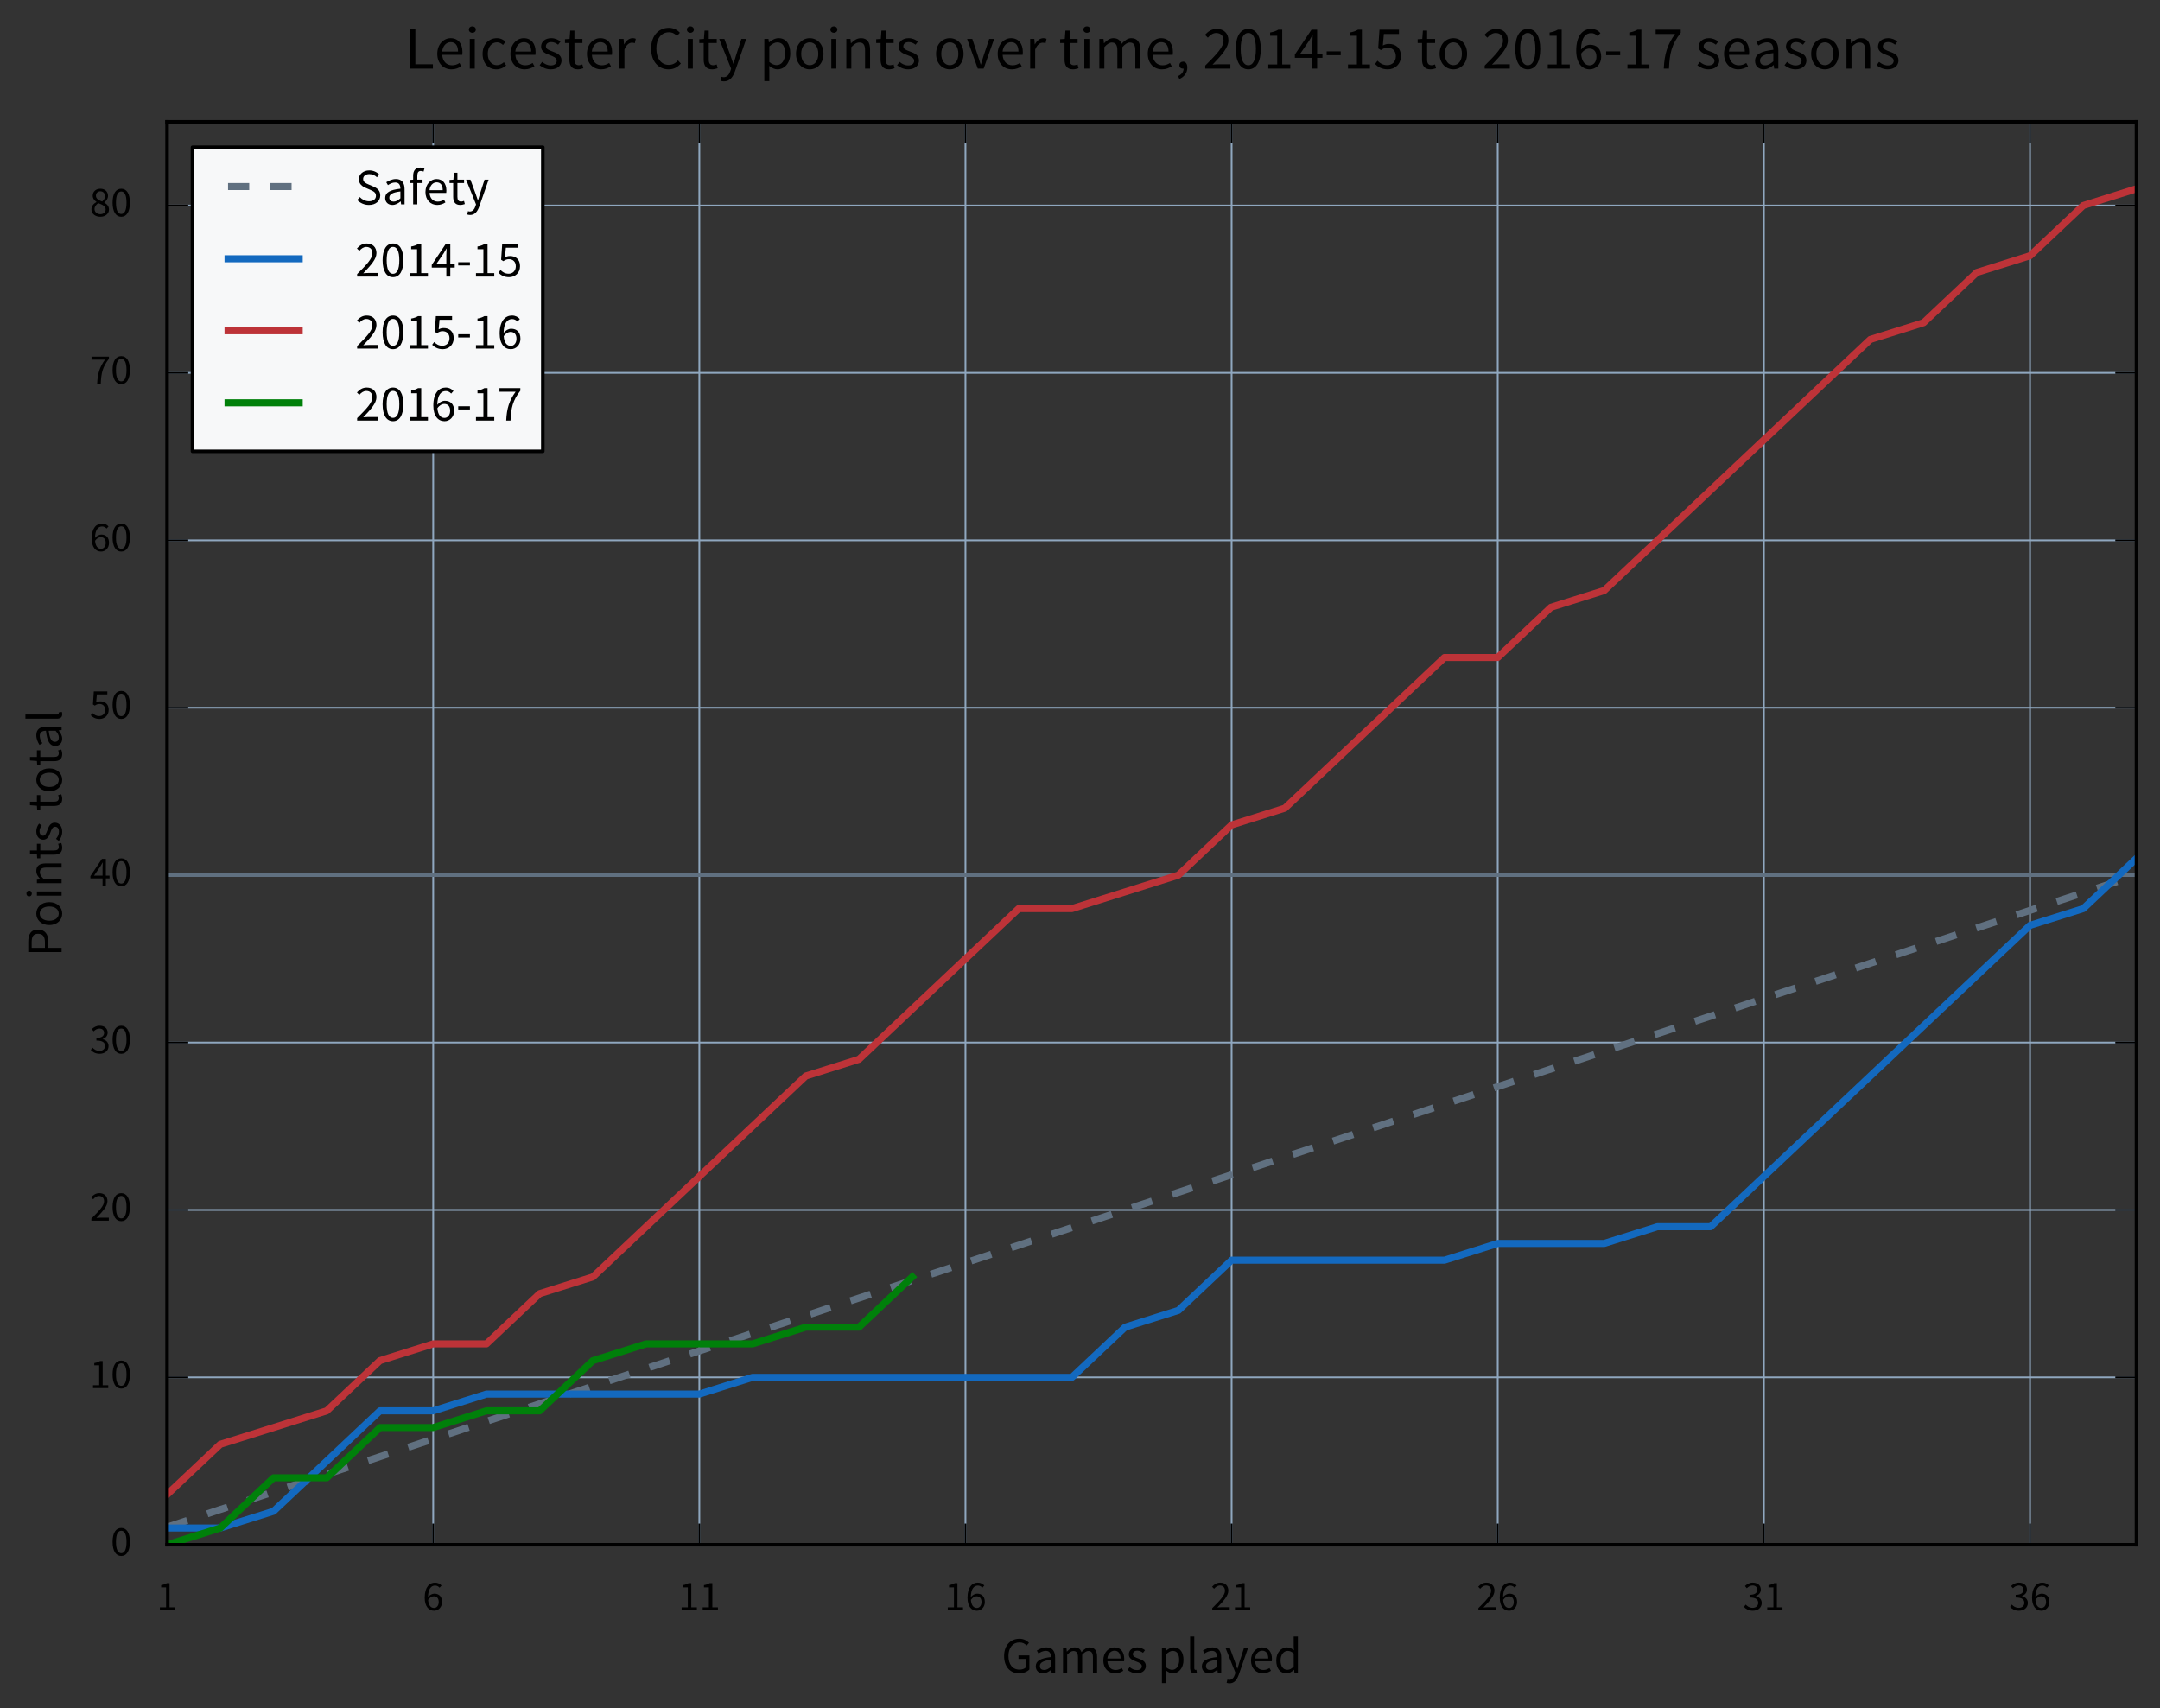 <?xml version="1.0" encoding="utf-8" standalone="no"?>
<!DOCTYPE svg PUBLIC "-//W3C//DTD SVG 1.1//EN"
  "http://www.w3.org/Graphics/SVG/1.1/DTD/svg11.dtd">
<!-- Created with matplotlib (http://matplotlib.org/) -->
<svg height="484pt" version="1.1" viewBox="0 0 612 484" width="612pt" xmlns="http://www.w3.org/2000/svg" xmlns:xlink="http://www.w3.org/1999/xlink">
 <rect x="0" y="0" width="612" height="484" fill="#333333" stroke="none"/>
 <defs>
  <style type="text/css">
*{stroke-linecap:butt;stroke-linejoin:round;stroke-miterlimit:100000;}
  </style>
 </defs>
 <g id="figure_1">
  <g id="patch_1">
   <path d="M 0 484.182 
L 612.534 484.182 
L 612.534 0 
L 0 0 
z
" style="fill:none;"/>
  </g>
  <g id="axes_1">
   <g id="patch_2">
    <path d="M 47.334 437.714 
L 605.334 437.714 
L 605.334 34.514 
L 47.334 34.514 
z
" style="fill:none;"/>
   </g>
   <g id="matplotlib.axis_1">
    <g id="xtick_1">
     <g id="line2d_1">
      <path clip-path="url(#p90dfd8d397)" d="M 47.334 437.714 
L 47.334 34.514 
" style="fill:none;stroke:#8fa7bf;stroke-linecap:square;stroke-width:0.5;"/>
     </g>
     <g id="line2d_2">
      <defs>
       <path d="M 0 0 
L 0 -6 
" id="mfeb98b4b98" style="stroke:#000000;stroke-width:0.5;"/>
      </defs>
      <g>
       <use style="stroke:#000000;stroke-width:0.5;" x="47.334" xlink:href="#mfeb98b4b98" y="437.714"/>
      </g>
     </g>
     <g id="line2d_3">
      <defs>
       <path d="M 0 0 
L 0 6 
" id="mafe1ad4601" style="stroke:#000000;stroke-width:0.5;"/>
      </defs>
      <g>
       <use style="stroke:#000000;stroke-width:0.5;" x="47.334" xlink:href="#mafe1ad4601" y="34.514"/>
      </g>
     </g>
     <g id="text_1">
      <!-- 1 -->
      <defs>
       <path d="M 7.906 0 
L 43.906 0 
L 43.906 6.797 
L 30.703 6.797 
L 30.703 63.797 
L 24.406 63.797 
C 20.906 61.703 16.703 60.094 10.906 59.094 
L 10.906 53.797 
L 22.5 53.797 
L 22.5 6.797 
L 7.906 6.797 
z
" id="SourceSansPro-Regular-31"/>
      </defs>
      <g transform="translate(44.352 456.258)scale(0.12 -0.12)">
       <use xlink:href="#SourceSansPro-Regular-31"/>
      </g>
     </g>
    </g>
    <g id="xtick_2">
     <g id="line2d_4">
      <path clip-path="url(#p90dfd8d397)" d="M 122.739 437.714 
L 122.739 34.514 
" style="fill:none;stroke:#8fa7bf;stroke-linecap:square;stroke-width:0.5;"/>
     </g>
     <g id="line2d_5">
      <g>
       <use style="stroke:#000000;stroke-width:0.5;" x="122.739" xlink:href="#mfeb98b4b98" y="437.714"/>
      </g>
     </g>
     <g id="line2d_6">
      <g>
       <use style="stroke:#000000;stroke-width:0.5;" x="122.739" xlink:href="#mafe1ad4601" y="34.514"/>
      </g>
     </g>
     <g id="text_2">
      <!-- 6 -->
      <defs>
       <path d="M 26.797 5.297 
C 18.703 5.297 13.797 12 12.797 24.406 
C 17.094 30.406 22.094 32.797 26.094 32.797 
C 34 32.797 37.906 27.594 37.906 19.297 
C 37.906 10.906 33.094 5.297 26.797 5.297 
M 44.5 58.203 
C 40.906 62.094 36 65 29.094 65 
C 16.406 65 4.797 55.094 4.797 29.5 
C 4.797 9 14.297 -1.203 26.797 -1.203 
C 37.094 -1.203 45.703 7.094 45.703 19.297 
C 45.703 32.406 38.5 39 27.5 39 
C 22.297 39 16.594 35.906 12.594 31 
C 13 51.203 20.5 58.094 29.406 58.094 
C 33.406 58.094 37.297 56.203 39.906 53.094 
z
" id="SourceSansPro-Regular-36"/>
      </defs>
      <g transform="translate(119.757 456.258)scale(0.12 -0.12)">
       <use xlink:href="#SourceSansPro-Regular-36"/>
      </g>
     </g>
    </g>
    <g id="xtick_3">
     <g id="line2d_7">
      <path clip-path="url(#p90dfd8d397)" d="M 198.145 437.714 
L 198.145 34.514 
" style="fill:none;stroke:#8fa7bf;stroke-linecap:square;stroke-width:0.5;"/>
     </g>
     <g id="line2d_8">
      <g>
       <use style="stroke:#000000;stroke-width:0.5;" x="198.145" xlink:href="#mfeb98b4b98" y="437.714"/>
      </g>
     </g>
     <g id="line2d_9">
      <g>
       <use style="stroke:#000000;stroke-width:0.5;" x="198.145" xlink:href="#mafe1ad4601" y="34.514"/>
      </g>
     </g>
     <g id="text_3">
      <!-- 11 -->
      <g transform="translate(192.18 456.258)scale(0.12 -0.12)">
       <use xlink:href="#SourceSansPro-Regular-31"/>
       <use x="49.7" xlink:href="#SourceSansPro-Regular-31"/>
      </g>
     </g>
    </g>
    <g id="xtick_4">
     <g id="line2d_10">
      <path clip-path="url(#p90dfd8d397)" d="M 273.55 437.714 
L 273.55 34.514 
" style="fill:none;stroke:#8fa7bf;stroke-linecap:square;stroke-width:0.5;"/>
     </g>
     <g id="line2d_11">
      <g>
       <use style="stroke:#000000;stroke-width:0.5;" x="273.55" xlink:href="#mfeb98b4b98" y="437.714"/>
      </g>
     </g>
     <g id="line2d_12">
      <g>
       <use style="stroke:#000000;stroke-width:0.5;" x="273.55" xlink:href="#mafe1ad4601" y="34.514"/>
      </g>
     </g>
     <g id="text_4">
      <!-- 16 -->
      <g transform="translate(267.586 456.258)scale(0.12 -0.12)">
       <use xlink:href="#SourceSansPro-Regular-31"/>
       <use x="49.7" xlink:href="#SourceSansPro-Regular-36"/>
      </g>
     </g>
    </g>
    <g id="xtick_5">
     <g id="line2d_13">
      <path clip-path="url(#p90dfd8d397)" d="M 348.956 437.714 
L 348.956 34.514 
" style="fill:none;stroke:#8fa7bf;stroke-linecap:square;stroke-width:0.5;"/>
     </g>
     <g id="line2d_14">
      <g>
       <use style="stroke:#000000;stroke-width:0.5;" x="348.956" xlink:href="#mfeb98b4b98" y="437.714"/>
      </g>
     </g>
     <g id="line2d_15">
      <g>
       <use style="stroke:#000000;stroke-width:0.5;" x="348.956" xlink:href="#mafe1ad4601" y="34.514"/>
      </g>
     </g>
     <g id="text_5">
      <!-- 21 -->
      <defs>
       <path d="M 4 0 
L 45.203 0 
L 45.203 7.094 
L 26.703 7.094 
C 23.406 7.094 19.5 6.797 16 6.5 
C 31.094 22.297 42 34.203 42 46.203 
C 42 57.5 34.703 65 22.906 65 
C 14.594 65 8.906 61.094 3.594 55.297 
L 8.297 50.594 
C 12 54.906 16.594 58.297 21.906 58.297 
C 30 58.297 34 53.094 34 45.797 
C 34 35.5 23.203 24 4 4.906 
z
" id="SourceSansPro-Regular-32"/>
      </defs>
      <g transform="translate(342.991 456.258)scale(0.12 -0.12)">
       <use xlink:href="#SourceSansPro-Regular-32"/>
       <use x="49.7" xlink:href="#SourceSansPro-Regular-31"/>
      </g>
     </g>
    </g>
    <g id="xtick_6">
     <g id="line2d_16">
      <path clip-path="url(#p90dfd8d397)" d="M 424.361 437.714 
L 424.361 34.514 
" style="fill:none;stroke:#8fa7bf;stroke-linecap:square;stroke-width:0.5;"/>
     </g>
     <g id="line2d_17">
      <g>
       <use style="stroke:#000000;stroke-width:0.5;" x="424.361" xlink:href="#mfeb98b4b98" y="437.714"/>
      </g>
     </g>
     <g id="line2d_18">
      <g>
       <use style="stroke:#000000;stroke-width:0.5;" x="424.361" xlink:href="#mafe1ad4601" y="34.514"/>
      </g>
     </g>
     <g id="text_6">
      <!-- 26 -->
      <g transform="translate(418.397 456.258)scale(0.12 -0.12)">
       <use xlink:href="#SourceSansPro-Regular-32"/>
       <use x="49.7" xlink:href="#SourceSansPro-Regular-36"/>
      </g>
     </g>
    </g>
    <g id="xtick_7">
     <g id="line2d_19">
      <path clip-path="url(#p90dfd8d397)" d="M 499.766 437.714 
L 499.766 34.514 
" style="fill:none;stroke:#8fa7bf;stroke-linecap:square;stroke-width:0.5;"/>
     </g>
     <g id="line2d_20">
      <g>
       <use style="stroke:#000000;stroke-width:0.5;" x="499.766" xlink:href="#mfeb98b4b98" y="437.714"/>
      </g>
     </g>
     <g id="line2d_21">
      <g>
       <use style="stroke:#000000;stroke-width:0.5;" x="499.766" xlink:href="#mafe1ad4601" y="34.514"/>
      </g>
     </g>
     <g id="text_7">
      <!-- 31 -->
      <defs>
       <path d="M 2.594 7.797 
C 6.906 3.094 13.406 -1.203 23.594 -1.203 
C 35.297 -1.203 44.594 5.703 44.594 17 
C 44.594 25.797 38.5 31.406 30.797 33.203 
L 30.797 33.594 
C 37.703 36.203 42.406 41.094 42.406 48.797 
C 42.406 59.094 34.406 65 23.297 65 
C 15.797 65 9.906 61.594 5 57 
L 9.406 51.797 
C 13.203 55.594 17.703 58.297 23 58.297 
C 29.797 58.297 34 54.406 34 48.203 
C 34 41.5 29.5 36.297 15.906 36.297 
L 15.906 30 
C 31.094 30 36.297 24.906 36.297 17.297 
C 36.297 10.203 30.797 5.594 23.094 5.594 
C 15.594 5.594 10.594 9.203 6.797 13.203 
z
" id="SourceSansPro-Regular-33"/>
      </defs>
      <g transform="translate(493.802 456.258)scale(0.12 -0.12)">
       <use xlink:href="#SourceSansPro-Regular-33"/>
       <use x="49.7" xlink:href="#SourceSansPro-Regular-31"/>
      </g>
     </g>
    </g>
    <g id="xtick_8">
     <g id="line2d_22">
      <path clip-path="url(#p90dfd8d397)" d="M 575.172 437.714 
L 575.172 34.514 
" style="fill:none;stroke:#8fa7bf;stroke-linecap:square;stroke-width:0.5;"/>
     </g>
     <g id="line2d_23">
      <g>
       <use style="stroke:#000000;stroke-width:0.5;" x="575.172" xlink:href="#mfeb98b4b98" y="437.714"/>
      </g>
     </g>
     <g id="line2d_24">
      <g>
       <use style="stroke:#000000;stroke-width:0.5;" x="575.172" xlink:href="#mafe1ad4601" y="34.514"/>
      </g>
     </g>
     <g id="text_8">
      <!-- 36 -->
      <g transform="translate(569.207 456.258)scale(0.12 -0.12)">
       <use xlink:href="#SourceSansPro-Regular-33"/>
       <use x="49.7" xlink:href="#SourceSansPro-Regular-36"/>
      </g>
     </g>
    </g>
    <g id="text_9">
     <!-- Games played -->
     <defs>
      <path id="SourceSansPro-Regular-20"/>
      <path d="M 4.906 -13.406 
L 3.297 -19.906 
C 4.906 -20.5 6.797 -20.906 9 -20.906 
C 18.797 -20.906 23.797 -13.594 27.203 -4 
L 45.5 48.594 
L 37.5 48.594 
L 28.797 21.703 
C 27.5 17.406 26.094 12.406 24.703 8 
L 24.297 8 
C 22.797 12.5 21.094 17.5 19.594 21.703 
L 9.703 48.594 
L 1.203 48.594 
L 20.703 -0.094 
L 19.594 -3.703 
C 17.594 -9.703 14.094 -14.094 8.594 -14.094 
C 7.406 -14.094 5.906 -13.703 4.906 -13.406 
" id="SourceSansPro-Regular-79"/>
      <path d="M 8.203 0 
L 16.406 0 
L 16.406 35.203 
C 20.906 40.203 25 42.703 28.594 42.703 
C 34.797 42.703 37.703 38.797 37.703 29.703 
L 37.703 0 
L 45.906 0 
L 45.906 35.203 
C 50.406 40.203 54.297 42.703 58.094 42.703 
C 64.203 42.703 67.094 38.797 67.094 29.703 
L 67.094 0 
L 75.297 0 
L 75.297 30.797 
C 75.297 43.203 70.5 49.797 60.5 49.797 
C 54.594 49.797 49.594 46 44.5 40.5 
C 42.5 46.297 38.5 49.797 31.094 49.797 
C 25.297 49.797 20.203 46.203 16 41.594 
L 15.703 41.594 
L 15 48.594 
L 8.203 48.594 
z
" id="SourceSansPro-Regular-6d"/>
      <path d="M 2.797 5.5 
C 7.406 1.703 14 -1.203 20.906 -1.203 
C 32.406 -1.203 38.703 5.406 38.703 13.297 
C 38.703 22.5 30.906 25.406 23.906 28 
C 18.406 30.094 13.094 31.797 13.094 36.406 
C 13.094 40.094 15.906 43.406 22 43.406 
C 26.297 43.406 29.797 41.594 33.094 39.094 
L 37 44.297 
C 33.297 47.297 28 49.797 21.906 49.797 
C 11.406 49.797 5.203 43.797 5.203 36 
C 5.203 27.797 12.797 24.5 19.703 22 
C 25 20 30.797 17.797 30.797 12.797 
C 30.797 8.594 27.594 5.203 21.203 5.203 
C 15.406 5.203 11.094 7.594 6.906 11 
z
" id="SourceSansPro-Regular-73"/>
      <path d="M 4.594 24.203 
C 4.594 8.297 14.906 -1.203 27.906 -1.203 
C 34.5 -1.203 39.703 1.094 43.906 3.797 
L 41 9.203 
C 37.406 6.906 33.5 5.406 28.906 5.406 
C 19.594 5.406 13.297 12 12.703 22.5 
L 45.5 22.5 
C 45.703 23.703 45.797 25.297 45.797 27 
C 45.797 40.906 38.797 49.797 26.406 49.797 
C 15.297 49.797 4.594 40.094 4.594 24.203 
M 12.594 27.906 
C 13.594 37.703 19.797 43.297 26.594 43.297 
C 34.203 43.297 38.594 37.797 38.594 27.906 
z
" id="SourceSansPro-Regular-65"/>
      <path d="M 16.203 4.406 
C 20.703 0.906 25.203 -1.203 29.703 -1.203 
C 40.797 -1.203 50.703 8.5 50.703 25 
C 50.703 40.094 44 49.797 31.5 49.797 
C 25.797 49.797 20.406 46.703 16 43 
L 15.703 43 
L 15 48.594 
L 8.203 48.594 
L 8.203 -20.5 
L 16.406 -20.5 
L 16.406 -4.094 
z
M 16.406 10.797 
L 16.406 36.297 
C 21.203 40.594 25.297 42.906 29.406 42.906 
C 38.594 42.906 42.203 35.703 42.203 25 
C 42.203 13 36.297 5.703 28.297 5.703 
C 25.094 5.703 20.797 7.094 16.406 10.797 
" id="SourceSansPro-Regular-70"/>
      <path d="M 4.703 24.203 
C 4.703 8 12.594 -1.203 24.797 -1.203 
C 30.5 -1.203 35.703 2 39.5 5.703 
L 39.797 5.703 
L 40.5 0 
L 47.297 0 
L 47.297 71.203 
L 39 71.203 
L 39 52.5 
L 39.406 44.203 
C 35.094 47.703 31.406 49.797 25.797 49.797 
C 14.703 49.797 4.703 40 4.703 24.203 
M 13.203 24.297 
C 13.203 35.406 19.406 42.906 27.203 42.906 
C 31.203 42.906 34.906 41.5 39 37.797 
L 39 12.406 
C 35 7.906 31.094 5.703 26.594 5.703 
C 18.094 5.703 13.203 12.703 13.203 24.297 
" id="SourceSansPro-Regular-64"/>
      <path d="M 5.797 12.594 
C 5.797 3.906 11.906 -1.203 20.094 -1.203 
C 26.094 -1.203 31.5 2 36.203 5.797 
L 36.406 5.797 
L 37.094 0 
L 43.906 0 
L 43.906 29.797 
C 43.906 41.906 38.906 49.797 27 49.797 
C 19.203 49.797 12.406 46.406 7.906 43.5 
L 11.203 37.797 
C 15 40.406 20 43 25.703 43 
C 33.594 43 35.703 37 35.703 30.797 
C 15 28.5 5.797 23.203 5.797 12.594 
M 13.906 13.203 
C 13.906 19.406 19.406 23.406 35.703 25.406 
L 35.703 11.906 
C 31 7.703 27.094 5.406 22.406 5.406 
C 17.594 5.406 13.906 7.703 13.906 13.203 
" id="SourceSansPro-Regular-61"/>
      <path d="M 8.203 9.797 
C 8.203 2.703 10.703 -1.203 16.906 -1.203 
C 19.094 -1.203 20.5 -0.906 21.594 -0.406 
L 20.5 5.797 
C 19.594 5.594 19.203 5.594 18.703 5.594 
C 17.5 5.594 16.406 6.594 16.406 9.203 
L 16.406 71.203 
L 8.203 71.203 
z
" id="SourceSansPro-Regular-6c"/>
      <path d="M 5.203 32.797 
C 5.203 11.406 17.5 -1.203 34.703 -1.203 
C 43.5 -1.203 50.703 2 55 6.406 
L 55 34 
L 33.5 34 
L 33.5 27.094 
L 47.406 27.094 
L 47.406 10 
C 44.797 7.594 40.297 6.094 35.594 6.094 
C 21.594 6.094 13.797 16.5 13.797 33 
C 13.797 49.297 22.297 59.5 35.5 59.5 
C 42.094 59.5 46.203 56.906 49.5 53.406 
L 54.203 58.703 
C 50.406 62.703 44.406 66.797 35.406 66.797 
C 17.906 66.797 5.203 53.906 5.203 32.797 
" id="SourceSansPro-Regular-47"/>
     </defs>
     <g transform="translate(283.745 473.971)scale(0.144 -0.144)">
      <use xlink:href="#SourceSansPro-Regular-47"/>
      <use x="61.7" xlink:href="#SourceSansPro-Regular-61"/>
      <use x="112.9" xlink:href="#SourceSansPro-Regular-6d"/>
      <use x="195.8" xlink:href="#SourceSansPro-Regular-65"/>
      <use x="245.4" xlink:href="#SourceSansPro-Regular-73"/>
      <use x="287.3" xlink:href="#SourceSansPro-Regular-20"/>
      <use x="307.5" xlink:href="#SourceSansPro-Regular-70"/>
      <use x="363" xlink:href="#SourceSansPro-Regular-6c"/>
      <use x="388.5" xlink:href="#SourceSansPro-Regular-61"/>
      <use x="439.7" xlink:href="#SourceSansPro-Regular-79"/>
      <use x="486.4" xlink:href="#SourceSansPro-Regular-65"/>
      <use x="536" xlink:href="#SourceSansPro-Regular-64"/>
     </g>
    </g>
   </g>
   <g id="matplotlib.axis_2">
    <g id="ytick_1">
     <g id="line2d_25">
      <path clip-path="url(#p90dfd8d397)" d="M 47.334 437.714 
L 605.334 437.714 
" style="fill:none;stroke:#8fa7bf;stroke-linecap:square;stroke-width:0.5;"/>
     </g>
     <g id="line2d_26">
      <defs>
       <path d="M 0 0 
L 6 0 
" id="md0d2613689" style="stroke:#000000;stroke-width:0.5;"/>
      </defs>
      <g>
       <use style="stroke:#000000;stroke-width:0.5;" x="47.334" xlink:href="#md0d2613689" y="437.714"/>
      </g>
     </g>
     <g id="line2d_27">
      <defs>
       <path d="M 0 0 
L -6 0 
" id="ma14e47bdef" style="stroke:#000000;stroke-width:0.5;"/>
      </defs>
      <g>
       <use style="stroke:#000000;stroke-width:0.5;" x="605.334" xlink:href="#ma14e47bdef" y="437.714"/>
      </g>
     </g>
     <g id="text_10">
      <!-- 0 -->
      <defs>
       <path d="M 24.906 -1.203 
C 37.594 -1.203 45.297 10.703 45.297 32.094 
C 45.297 53.5 37.594 65 24.906 65 
C 12.094 65 4.406 53.5 4.406 32.094 
C 4.406 10.703 12.094 -1.203 24.906 -1.203 
M 24.906 5.406 
C 17.406 5.406 12.406 13.406 12.406 32.094 
C 12.406 50.797 17.406 58.406 24.906 58.406 
C 32.297 58.406 37.297 50.797 37.297 32.094 
C 37.297 13.406 32.297 5.406 24.906 5.406 
" id="SourceSansPro-Regular-30"/>
      </defs>
      <g transform="translate(31.37 440.756)scale(0.12 -0.12)">
       <use xlink:href="#SourceSansPro-Regular-30"/>
      </g>
     </g>
    </g>
    <g id="ytick_2">
     <g id="line2d_28">
      <path clip-path="url(#p90dfd8d397)" d="M 47.334 390.278 
L 605.334 390.278 
" style="fill:none;stroke:#8fa7bf;stroke-linecap:square;stroke-width:0.5;"/>
     </g>
     <g id="line2d_29">
      <g>
       <use style="stroke:#000000;stroke-width:0.5;" x="47.334" xlink:href="#md0d2613689" y="390.278"/>
      </g>
     </g>
     <g id="line2d_30">
      <g>
       <use style="stroke:#000000;stroke-width:0.5;" x="605.334" xlink:href="#ma14e47bdef" y="390.278"/>
      </g>
     </g>
     <g id="text_11">
      <!-- 10 -->
      <g transform="translate(25.405 393.321)scale(0.12 -0.12)">
       <use xlink:href="#SourceSansPro-Regular-31"/>
       <use x="49.7" xlink:href="#SourceSansPro-Regular-30"/>
      </g>
     </g>
    </g>
    <g id="ytick_3">
     <g id="line2d_31">
      <path clip-path="url(#p90dfd8d397)" d="M 47.334 342.843 
L 605.334 342.843 
" style="fill:none;stroke:#8fa7bf;stroke-linecap:square;stroke-width:0.5;"/>
     </g>
     <g id="line2d_32">
      <g>
       <use style="stroke:#000000;stroke-width:0.5;" x="47.334" xlink:href="#md0d2613689" y="342.843"/>
      </g>
     </g>
     <g id="line2d_33">
      <g>
       <use style="stroke:#000000;stroke-width:0.5;" x="605.334" xlink:href="#ma14e47bdef" y="342.843"/>
      </g>
     </g>
     <g id="text_12">
      <!-- 20 -->
      <g transform="translate(25.405 345.885)scale(0.12 -0.12)">
       <use xlink:href="#SourceSansPro-Regular-32"/>
       <use x="49.7" xlink:href="#SourceSansPro-Regular-30"/>
      </g>
     </g>
    </g>
    <g id="ytick_4">
     <g id="line2d_34">
      <path clip-path="url(#p90dfd8d397)" d="M 47.334 295.408 
L 605.334 295.408 
" style="fill:none;stroke:#8fa7bf;stroke-linecap:square;stroke-width:0.5;"/>
     </g>
     <g id="line2d_35">
      <g>
       <use style="stroke:#000000;stroke-width:0.5;" x="47.334" xlink:href="#md0d2613689" y="295.408"/>
      </g>
     </g>
     <g id="line2d_36">
      <g>
       <use style="stroke:#000000;stroke-width:0.5;" x="605.334" xlink:href="#ma14e47bdef" y="295.408"/>
      </g>
     </g>
     <g id="text_13">
      <!-- 30 -->
      <g transform="translate(25.405 298.45)scale(0.12 -0.12)">
       <use xlink:href="#SourceSansPro-Regular-33"/>
       <use x="49.7" xlink:href="#SourceSansPro-Regular-30"/>
      </g>
     </g>
    </g>
    <g id="ytick_5">
     <g id="line2d_37">
      <path clip-path="url(#p90dfd8d397)" d="M 47.334 247.973 
L 605.334 247.973 
" style="fill:none;stroke:#8fa7bf;stroke-linecap:square;stroke-width:0.5;"/>
     </g>
     <g id="line2d_38">
      <g>
       <use style="stroke:#000000;stroke-width:0.5;" x="47.334" xlink:href="#md0d2613689" y="247.973"/>
      </g>
     </g>
     <g id="line2d_39">
      <g>
       <use style="stroke:#000000;stroke-width:0.5;" x="605.334" xlink:href="#ma14e47bdef" y="247.973"/>
      </g>
     </g>
     <g id="text_14">
      <!-- 40 -->
      <defs>
       <path d="M 10.406 24.203 
L 25.297 46 
C 27.094 49.094 28.906 51.906 30.5 55 
L 30.906 55 
C 30.703 51.594 30.406 46.094 30.406 42.703 
L 30.406 24.203 
z
M 46.906 24.203 
L 38.203 24.203 
L 38.203 63.797 
L 29 63.797 
L 1.703 23 
L 1.703 17.594 
L 30.406 17.594 
L 30.406 0 
L 38.203 0 
L 38.203 17.594 
L 46.906 17.594 
z
" id="SourceSansPro-Regular-34"/>
      </defs>
      <g transform="translate(25.405 251.015)scale(0.12 -0.12)">
       <use xlink:href="#SourceSansPro-Regular-34"/>
       <use x="49.7" xlink:href="#SourceSansPro-Regular-30"/>
      </g>
     </g>
    </g>
    <g id="ytick_6">
     <g id="line2d_40">
      <path clip-path="url(#p90dfd8d397)" d="M 47.334 200.537 
L 605.334 200.537 
" style="fill:none;stroke:#8fa7bf;stroke-linecap:square;stroke-width:0.5;"/>
     </g>
     <g id="line2d_41">
      <g>
       <use style="stroke:#000000;stroke-width:0.5;" x="47.334" xlink:href="#md0d2613689" y="200.537"/>
      </g>
     </g>
     <g id="line2d_42">
      <g>
       <use style="stroke:#000000;stroke-width:0.5;" x="605.334" xlink:href="#ma14e47bdef" y="200.537"/>
      </g>
     </g>
     <g id="text_15">
      <!-- 50 -->
      <defs>
       <path d="M 2.5 7.5 
C 6.906 3.094 13.203 -1.203 23.406 -1.203 
C 34.5 -1.203 44.906 6.594 44.906 20.406 
C 44.906 34.203 36 40.406 25.094 40.406 
C 21.203 40.406 18.297 39.406 15.297 37.797 
L 17 56.703 
L 41.703 56.703 
L 41.703 63.797 
L 9.797 63.797 
L 7.703 33.094 
L 12.094 30.297 
C 15.906 32.797 18.594 34.203 23 34.203 
C 31.203 34.203 36.594 29 36.594 20.203 
C 36.594 11.297 30.406 5.594 22.594 5.594 
C 15.094 5.594 10.297 9.094 6.5 12.906 
z
" id="SourceSansPro-Regular-35"/>
      </defs>
      <g transform="translate(25.405 203.579)scale(0.12 -0.12)">
       <use xlink:href="#SourceSansPro-Regular-35"/>
       <use x="49.7" xlink:href="#SourceSansPro-Regular-30"/>
      </g>
     </g>
    </g>
    <g id="ytick_7">
     <g id="line2d_43">
      <path clip-path="url(#p90dfd8d397)" d="M 47.334 153.102 
L 605.334 153.102 
" style="fill:none;stroke:#8fa7bf;stroke-linecap:square;stroke-width:0.5;"/>
     </g>
     <g id="line2d_44">
      <g>
       <use style="stroke:#000000;stroke-width:0.5;" x="47.334" xlink:href="#md0d2613689" y="153.102"/>
      </g>
     </g>
     <g id="line2d_45">
      <g>
       <use style="stroke:#000000;stroke-width:0.5;" x="605.334" xlink:href="#ma14e47bdef" y="153.102"/>
      </g>
     </g>
     <g id="text_16">
      <!-- 60 -->
      <g transform="translate(25.405 156.144)scale(0.12 -0.12)">
       <use xlink:href="#SourceSansPro-Regular-36"/>
       <use x="49.7" xlink:href="#SourceSansPro-Regular-30"/>
      </g>
     </g>
    </g>
    <g id="ytick_8">
     <g id="line2d_46">
      <path clip-path="url(#p90dfd8d397)" d="M 47.334 105.667 
L 605.334 105.667 
" style="fill:none;stroke:#8fa7bf;stroke-linecap:square;stroke-width:0.5;"/>
     </g>
     <g id="line2d_47">
      <g>
       <use style="stroke:#000000;stroke-width:0.5;" x="47.334" xlink:href="#md0d2613689" y="105.667"/>
      </g>
     </g>
     <g id="line2d_48">
      <g>
       <use style="stroke:#000000;stroke-width:0.5;" x="605.334" xlink:href="#ma14e47bdef" y="105.667"/>
      </g>
     </g>
     <g id="text_17">
      <!-- 70 -->
      <defs>
       <path d="M 17.703 0 
L 26.203 0 
C 27.297 24.906 30.406 39.406 45.5 58.703 
L 45.5 63.797 
L 4.406 63.797 
L 4.406 56.703 
L 36.203 56.703 
C 23.594 39.203 18.797 24 17.703 0 
" id="SourceSansPro-Regular-37"/>
      </defs>
      <g transform="translate(25.405 108.709)scale(0.12 -0.12)">
       <use xlink:href="#SourceSansPro-Regular-37"/>
       <use x="49.7" xlink:href="#SourceSansPro-Regular-30"/>
      </g>
     </g>
    </g>
    <g id="ytick_9">
     <g id="line2d_49">
      <path clip-path="url(#p90dfd8d397)" d="M 47.334 58.231 
L 605.334 58.231 
" style="fill:none;stroke:#8fa7bf;stroke-linecap:square;stroke-width:0.5;"/>
     </g>
     <g id="line2d_50">
      <g>
       <use style="stroke:#000000;stroke-width:0.5;" x="47.334" xlink:href="#md0d2613689" y="58.231"/>
      </g>
     </g>
     <g id="line2d_51">
      <g>
       <use style="stroke:#000000;stroke-width:0.5;" x="605.334" xlink:href="#ma14e47bdef" y="58.231"/>
      </g>
     </g>
     <g id="text_18">
      <!-- 80 -->
      <defs>
       <path d="M 11.5 17.094 
C 11.5 22.906 15.297 27.594 20.406 31 
C 29.594 27.297 37.703 24.297 37.703 16.094 
C 37.703 9.5 32.594 4.906 25.203 4.906 
C 17.406 4.906 11.5 10 11.5 17.094 
M 29.5 34.797 
C 21.797 37.797 14.797 41 14.797 48.594 
C 14.797 54.797 19.203 58.906 25.094 58.906 
C 32.094 58.906 36.203 53.906 36.203 47.594 
C 36.203 42.906 33.797 38.594 29.5 34.797 
M 4.094 16.297 
C 4.094 6.203 13 -1.203 25 -1.203 
C 37.406 -1.203 45.594 6.297 45.594 15.797 
C 45.594 24.406 40.203 28.906 34.5 32.203 
L 34.5 32.594 
C 38.406 35.594 43.297 41.297 43.297 48 
C 43.297 57.906 36.406 65 25.297 65 
C 15 65 7.203 58.406 7.203 48.594 
C 7.203 41.906 11.406 37.203 16.094 33.906 
L 16.094 33.5 
C 10.094 30.297 4.094 24.594 4.094 16.297 
" id="SourceSansPro-Regular-38"/>
      </defs>
      <g transform="translate(25.405 61.274)scale(0.12 -0.12)">
       <use xlink:href="#SourceSansPro-Regular-38"/>
       <use x="49.7" xlink:href="#SourceSansPro-Regular-30"/>
      </g>
     </g>
    </g>
    <g id="text_19">
     <!-- Points total -->
     <defs>
      <path d="M 9.594 15 
C 9.594 5.406 13.094 -1.203 23.5 -1.203 
C 26.5 -1.203 29.797 -0.297 32.5 0.594 
L 30.906 6.797 
C 29.297 6.203 27.094 5.5 25.406 5.5 
C 19.797 5.5 17.906 8.906 17.906 14.906 
L 17.906 41.906 
L 31 41.906 
L 31 48.594 
L 17.906 48.594 
L 17.906 62.203 
L 11 62.203 
L 10 48.594 
L 2.406 48.094 
L 2.406 41.906 
L 9.594 41.906 
z
" id="SourceSansPro-Regular-74"/>
      <path d="M 4.594 24.203 
C 4.594 8.094 15.203 -1.203 27.094 -1.203 
C 39 -1.203 49.594 8.094 49.594 24.203 
C 49.594 40.5 39 49.797 27.094 49.797 
C 15.203 49.797 4.594 40.5 4.594 24.203 
M 13.094 24.203 
C 13.094 35.406 18.797 43 27.094 43 
C 35.5 43 41.094 35.406 41.094 24.203 
C 41.094 13.094 35.5 5.594 27.094 5.594 
C 18.797 5.594 13.094 13.094 13.094 24.203 
" id="SourceSansPro-Regular-6f"/>
      <path d="M 8.203 0 
L 16.406 0 
L 16.406 35.203 
C 21.297 40.094 24.703 42.703 29.703 42.703 
C 36.094 42.703 38.906 38.797 38.906 29.703 
L 38.906 0 
L 47.094 0 
L 47.094 30.797 
C 47.094 43.203 42.5 49.797 32.297 49.797 
C 25.594 49.797 20.594 46.203 16 41.594 
L 15.703 41.594 
L 15 48.594 
L 8.203 48.594 
z
" id="SourceSansPro-Regular-6e"/>
      <path d="M 9 0 
L 17.297 0 
L 17.297 26 
L 29.094 26 
C 43.5 26 53.297 32.5 53.297 46.297 
C 53.297 60.703 43.594 65.594 29.094 65.594 
L 9 65.594 
z
M 17.297 32.797 
L 17.297 58.906 
L 28.094 58.906 
C 39.406 58.906 45 55.797 45 46.297 
C 45 37 39.5 32.797 28.094 32.797 
z
" id="SourceSansPro-Regular-50"/>
      <path d="M 12.406 58.594 
C 15.594 58.594 18.094 60.797 18.094 63.906 
C 18.094 67.094 15.594 69.203 12.406 69.203 
C 9.203 69.203 6.703 67.094 6.703 63.906 
C 6.703 60.797 9.203 58.594 12.406 58.594 
M 8.203 0 
L 16.406 0 
L 16.406 48.594 
L 8.203 48.594 
z
" id="SourceSansPro-Regular-69"/>
     </defs>
     <g transform="translate(17.453 271.07)rotate(-90.0)scale(0.144 -0.144)">
      <use xlink:href="#SourceSansPro-Regular-50"/>
      <use x="57.6" xlink:href="#SourceSansPro-Regular-6f"/>
      <use x="111.8" xlink:href="#SourceSansPro-Regular-69"/>
      <use x="136.4" xlink:href="#SourceSansPro-Regular-6e"/>
      <use x="191.1" xlink:href="#SourceSansPro-Regular-74"/>
      <use x="224.9" xlink:href="#SourceSansPro-Regular-73"/>
      <use x="266.8" xlink:href="#SourceSansPro-Regular-20"/>
      <use x="287" xlink:href="#SourceSansPro-Regular-74"/>
      <use x="320.8" xlink:href="#SourceSansPro-Regular-6f"/>
      <use x="375" xlink:href="#SourceSansPro-Regular-74"/>
      <use x="408.8" xlink:href="#SourceSansPro-Regular-61"/>
      <use x="460" xlink:href="#SourceSansPro-Regular-6c"/>
     </g>
    </g>
   </g>
   <g id="line2d_52">
    <path clip-path="url(#p90dfd8d397)" d="M 47.334 247.973 
L 605.334 247.973 
" style="fill:none;stroke:#607080;stroke-linecap:square;"/>
   </g>
   <g id="line2d_53">
    <path clip-path="url(#p90dfd8d397)" d="M 47.334 432.721 
L 62.415 427.727 
L 77.496 422.734 
L 92.577 417.741 
L 107.658 412.748 
L 122.739 407.755 
L 137.82 402.761 
L 152.902 397.768 
L 167.983 392.775 
L 183.064 387.782 
L 198.145 382.789 
L 213.226 377.795 
L 228.307 372.802 
L 243.388 367.809 
L 258.469 362.816 
L 273.55 357.823 
L 288.631 352.829 
L 303.712 347.836 
L 318.793 342.843 
L 333.875 337.85 
L 348.956 332.857 
L 364.037 327.864 
L 379.118 322.87 
L 394.199 317.877 
L 409.28 312.884 
L 424.361 307.891 
L 439.442 302.898 
L 454.523 297.904 
L 469.604 292.911 
L 484.685 287.918 
L 499.766 282.925 
L 514.848 277.932 
L 529.929 272.938 
L 545.01 267.945 
L 560.091 262.952 
L 575.172 257.959 
L 590.253 252.966 
L 605.334 247.973 
" style="fill:none;stroke:#607080;stroke-dasharray:6,6;stroke-dashoffset:0.0;stroke-width:2.0;"/>
   </g>
   <g id="line2d_54">
    <path clip-path="url(#p90dfd8d397)" d="M 47.334 432.97 
L 62.415 432.97 
L 77.496 428.227 
L 92.577 413.996 
L 107.658 399.765 
L 122.739 399.765 
L 137.82 395.022 
L 152.902 395.022 
L 167.983 395.022 
L 183.064 395.022 
L 198.145 395.022 
L 213.226 390.278 
L 228.307 390.278 
L 243.388 390.278 
L 258.469 390.278 
L 273.55 390.278 
L 288.631 390.278 
L 303.712 390.278 
L 318.793 376.048 
L 333.875 371.304 
L 348.956 357.074 
L 364.037 357.074 
L 379.118 357.074 
L 394.199 357.074 
L 409.28 357.074 
L 424.361 352.33 
L 439.442 352.33 
L 454.523 352.33 
L 469.604 347.587 
L 484.685 347.587 
L 499.766 333.356 
L 514.848 319.125 
L 529.929 304.895 
L 545.01 290.664 
L 560.091 276.434 
L 575.172 262.203 
L 590.253 257.46 
L 605.334 243.229 
" style="fill:none;stroke:#1369bf;stroke-linecap:square;stroke-width:2.0;"/>
   </g>
   <g id="line2d_55">
    <path clip-path="url(#p90dfd8d397)" d="M 47.334 423.483 
L 62.415 409.253 
L 77.496 404.509 
L 92.577 399.765 
L 107.658 385.535 
L 122.739 380.791 
L 137.82 380.791 
L 152.902 366.561 
L 167.983 361.817 
L 183.064 347.587 
L 198.145 333.356 
L 213.226 319.125 
L 228.307 304.895 
L 243.388 300.151 
L 258.469 285.921 
L 273.55 271.69 
L 288.631 257.46 
L 303.712 257.46 
L 318.793 252.716 
L 333.875 247.973 
L 348.956 233.742 
L 364.037 228.998 
L 379.118 214.768 
L 394.199 200.537 
L 409.28 186.307 
L 424.361 186.307 
L 439.442 172.076 
L 454.523 167.333 
L 469.604 153.102 
L 484.685 138.871 
L 499.766 124.641 
L 514.848 110.41 
L 529.929 96.18 
L 545.01 91.436 
L 560.091 77.205 
L 575.172 72.462 
L 590.253 58.231 
L 605.334 53.488 
" style="fill:none;stroke:#bd3338;stroke-linecap:square;stroke-width:2.0;"/>
   </g>
   <g id="line2d_56">
    <path clip-path="url(#p90dfd8d397)" d="M 47.334 437.714 
L 62.415 432.97 
L 77.496 418.74 
L 92.577 418.74 
L 107.658 404.509 
L 122.739 404.509 
L 137.82 399.765 
L 152.902 399.765 
L 167.983 385.535 
L 183.064 380.791 
L 198.145 380.791 
L 213.226 380.791 
L 228.307 376.048 
L 243.388 376.048 
L 258.469 361.817 
" style="fill:none;stroke:#00800a;stroke-linecap:square;stroke-width:2.0;"/>
   </g>
   <g id="patch_3">
    <path d="M 47.334 34.514 
L 605.334 34.514 
" style="fill:none;stroke:#000000;stroke-linecap:square;stroke-linejoin:miter;"/>
   </g>
   <g id="patch_4">
    <path d="M 605.334 437.714 
L 605.334 34.514 
" style="fill:none;stroke:#000000;stroke-linecap:square;stroke-linejoin:miter;"/>
   </g>
   <g id="patch_5">
    <path d="M 47.334 437.714 
L 605.334 437.714 
" style="fill:none;stroke:#000000;stroke-linecap:square;stroke-linejoin:miter;"/>
   </g>
   <g id="patch_6">
    <path d="M 47.334 437.714 
L 47.334 34.514 
" style="fill:none;stroke:#000000;stroke-linecap:square;stroke-linejoin:miter;"/>
   </g>
   <g id="text_20">
    <!-- Leicester City points over time, 2014-15 to 2016-17 seasons -->
    <defs>
     <path d="M 4.594 24.203 
C 4.594 8.094 14.5 -1.203 27.406 -1.203 
C 33.203 -1.203 38.797 1.203 43.203 5.094 
L 39.5 10.5 
C 36.594 7.906 32.703 5.594 28.094 5.594 
C 19.203 5.594 13.094 13.094 13.094 24.203 
C 13.094 35.406 19.5 43 28.297 43 
C 32.203 43 35.203 41.203 38.094 38.703 
L 42.203 44 
C 38.906 47.094 34.406 49.797 28 49.797 
C 15.5 49.797 4.594 40.5 4.594 24.203 
" id="SourceSansPro-Regular-63"/>
     <path d="M 5.203 32.797 
C 5.203 11.406 17.406 -1.203 33.906 -1.203 
C 42.297 -1.203 48.703 2.297 53.906 8.297 
L 49.203 13.406 
C 45 8.703 40.406 6.094 34.094 6.094 
C 21.703 6.094 13.797 16.5 13.797 33 
C 13.797 49.297 22 59.5 34.5 59.5 
C 40 59.5 44.203 57.094 47.594 53.406 
L 52.297 58.703 
C 48.5 63 42.297 66.797 34.406 66.797 
C 17.594 66.797 5.203 53.906 5.203 32.797 
" id="SourceSansPro-Regular-43"/>
     <path d="M 8.203 0 
L 16.406 0 
L 16.406 31.203 
C 19.703 39.406 24.594 42.406 28.703 42.406 
C 30.703 42.406 31.797 42.094 33.406 41.594 
L 35 48.797 
C 33.406 49.5 31.906 49.797 29.797 49.797 
C 24.297 49.797 19.297 45.906 16 39.797 
L 15.703 39.797 
L 15 48.594 
L 8.203 48.594 
z
" id="SourceSansPro-Regular-72"/>
     <path d="M 6.703 -17 
C 14.797 -13.594 19.797 -6.906 19.797 1.703 
C 19.797 7.703 17.203 11.406 12.906 11.406 
C 9.594 11.406 6.797 9.203 6.797 5.594 
C 6.797 1.906 9.5 -0.094 12.703 -0.094 
C 13 -0.094 13.406 -0.094 13.703 0 
C 13.703 -5.406 10.297 -9.703 4.703 -12.203 
z
" id="SourceSansPro-Regular-2c"/>
     <path d="M 9 0 
L 46 0 
L 46 7.094 
L 17.297 7.094 
L 17.297 65.594 
L 9 65.594 
z
" id="SourceSansPro-Regular-4c"/>
     <path d="M 18.703 0 
L 28.297 0 
L 45.5 48.594 
L 37.406 48.594 
L 28.203 21 
C 26.797 16.203 25.203 11.297 23.797 6.703 
L 23.406 6.703 
C 21.906 11.297 20.297 16.203 18.906 21 
L 9.703 48.594 
L 1.203 48.594 
z
" id="SourceSansPro-Regular-76"/>
     <path d="M 4.094 21.906 
L 27.094 21.906 
L 27.094 28.203 
L 4.094 28.203 
z
" id="SourceSansPro-Regular-2d"/>
    </defs>
    <g transform="translate(114.695 19.434)scale(0.173 -0.173)">
     <use xlink:href="#SourceSansPro-Regular-4c"/>
     <use x="48.6" xlink:href="#SourceSansPro-Regular-65"/>
     <use x="98.2" xlink:href="#SourceSansPro-Regular-69"/>
     <use x="122.8" xlink:href="#SourceSansPro-Regular-63"/>
     <use x="168.4" xlink:href="#SourceSansPro-Regular-65"/>
     <use x="218" xlink:href="#SourceSansPro-Regular-73"/>
     <use x="259.9" xlink:href="#SourceSansPro-Regular-74"/>
     <use x="293.7" xlink:href="#SourceSansPro-Regular-65"/>
     <use x="343.3" xlink:href="#SourceSansPro-Regular-72"/>
     <use x="378" xlink:href="#SourceSansPro-Regular-20"/>
     <use x="398.2" xlink:href="#SourceSansPro-Regular-43"/>
     <use x="455.3" xlink:href="#SourceSansPro-Regular-69"/>
     <use x="479.9" xlink:href="#SourceSansPro-Regular-74"/>
     <use x="513.7" xlink:href="#SourceSansPro-Regular-79"/>
     <use x="560.4" xlink:href="#SourceSansPro-Regular-20"/>
     <use x="580.6" xlink:href="#SourceSansPro-Regular-70"/>
     <use x="636.1" xlink:href="#SourceSansPro-Regular-6f"/>
     <use x="690.3" xlink:href="#SourceSansPro-Regular-69"/>
     <use x="714.9" xlink:href="#SourceSansPro-Regular-6e"/>
     <use x="769.6" xlink:href="#SourceSansPro-Regular-74"/>
     <use x="803.4" xlink:href="#SourceSansPro-Regular-73"/>
     <use x="845.3" xlink:href="#SourceSansPro-Regular-20"/>
     <use x="865.5" xlink:href="#SourceSansPro-Regular-6f"/>
     <use x="919.7" xlink:href="#SourceSansPro-Regular-76"/>
     <use x="966.4" xlink:href="#SourceSansPro-Regular-65"/>
     <use x="1016" xlink:href="#SourceSansPro-Regular-72"/>
     <use x="1050.7" xlink:href="#SourceSansPro-Regular-20"/>
     <use x="1070.9" xlink:href="#SourceSansPro-Regular-74"/>
     <use x="1104.7" xlink:href="#SourceSansPro-Regular-69"/>
     <use x="1129.3" xlink:href="#SourceSansPro-Regular-6d"/>
     <use x="1212.2" xlink:href="#SourceSansPro-Regular-65"/>
     <use x="1261.8" xlink:href="#SourceSansPro-Regular-2c"/>
     <use x="1286.7" xlink:href="#SourceSansPro-Regular-20"/>
     <use x="1306.9" xlink:href="#SourceSansPro-Regular-32"/>
     <use x="1356.6" xlink:href="#SourceSansPro-Regular-30"/>
     <use x="1406.3" xlink:href="#SourceSansPro-Regular-31"/>
     <use x="1456" xlink:href="#SourceSansPro-Regular-34"/>
     <use x="1505.7" xlink:href="#SourceSansPro-Regular-2d"/>
     <use x="1536.8" xlink:href="#SourceSansPro-Regular-31"/>
     <use x="1586.5" xlink:href="#SourceSansPro-Regular-35"/>
     <use x="1636.2" xlink:href="#SourceSansPro-Regular-20"/>
     <use x="1656.4" xlink:href="#SourceSansPro-Regular-74"/>
     <use x="1690.2" xlink:href="#SourceSansPro-Regular-6f"/>
     <use x="1744.4" xlink:href="#SourceSansPro-Regular-20"/>
     <use x="1764.6" xlink:href="#SourceSansPro-Regular-32"/>
     <use x="1814.3" xlink:href="#SourceSansPro-Regular-30"/>
     <use x="1864" xlink:href="#SourceSansPro-Regular-31"/>
     <use x="1913.7" xlink:href="#SourceSansPro-Regular-36"/>
     <use x="1963.4" xlink:href="#SourceSansPro-Regular-2d"/>
     <use x="1994.5" xlink:href="#SourceSansPro-Regular-31"/>
     <use x="2044.2" xlink:href="#SourceSansPro-Regular-37"/>
     <use x="2093.9" xlink:href="#SourceSansPro-Regular-20"/>
     <use x="2114.1" xlink:href="#SourceSansPro-Regular-73"/>
     <use x="2156" xlink:href="#SourceSansPro-Regular-65"/>
     <use x="2205.6" xlink:href="#SourceSansPro-Regular-61"/>
     <use x="2256.8" xlink:href="#SourceSansPro-Regular-73"/>
     <use x="2298.7" xlink:href="#SourceSansPro-Regular-6f"/>
     <use x="2352.9" xlink:href="#SourceSansPro-Regular-6e"/>
     <use x="2407.6" xlink:href="#SourceSansPro-Regular-73"/>
    </g>
   </g>
   <g id="legend_1">
    <g id="patch_7">
     <path d="M 54.534 127.886 
L 153.795 127.886 
L 153.795 41.714 
L 54.534 41.714 
z
" style="fill:#f7f8f9;stroke:#000000;stroke-linejoin:miter;"/>
    </g>
    <g id="line2d_57">
     <path d="M 64.614 52.86 
L 84.774 52.86 
" style="fill:none;stroke:#607080;stroke-dasharray:6,6;stroke-dashoffset:0.0;stroke-width:2.0;"/>
    </g>
    <g id="line2d_58"/>
    <g id="text_21">
     <!-- Safety -->
     <defs>
      <path d="M 4.203 8.5 
C 9.906 2.594 18 -1.203 27.203 -1.203 
C 41 -1.203 49.5 7.094 49.5 17.5 
C 49.5 27.203 43.594 31.703 36 35 
L 26.703 39 
C 21.5 41.203 15.797 43.594 15.797 49.906 
C 15.797 55.797 20.703 59.5 28 59.5 
C 34.094 59.5 38.906 57.094 42.906 53.297 
L 47.406 58.703 
C 42.703 63.5 35.797 66.797 28 66.797 
C 16.094 66.797 7.406 59.406 7.406 49.406 
C 7.406 39.797 14.5 35.094 20.703 32.5 
L 30.094 28.406 
C 36.297 25.594 41 23.5 41 16.797 
C 41 10.406 35.906 6.094 27.297 6.094 
C 20.5 6.094 13.906 9.406 9.203 14.297 
z
" id="SourceSansPro-Regular-53"/>
      <path d="M 31.906 70.797 
C 29.703 71.703 26.797 72.406 23.797 72.406 
C 14.094 72.406 9.594 66.203 9.594 56.297 
L 9.594 48.594 
L 3 48.094 
L 3 41.906 
L 9.594 41.906 
L 9.594 0 
L 17.797 0 
L 17.797 41.906 
L 28.094 41.906 
L 28.094 48.594 
L 17.797 48.594 
L 17.797 56.297 
C 17.797 62.5 20 65.703 24.594 65.703 
C 26.406 65.703 28.297 65.297 30.094 64.5 
z
" id="SourceSansPro-Regular-66"/>
     </defs>
     <g transform="translate(100.614 57.9)scale(0.144 -0.144)">
      <use xlink:href="#SourceSansPro-Regular-53"/>
      <use x="53.4" xlink:href="#SourceSansPro-Regular-61"/>
      <use x="104.6" xlink:href="#SourceSansPro-Regular-66"/>
      <use x="133.8" xlink:href="#SourceSansPro-Regular-65"/>
      <use x="183.4" xlink:href="#SourceSansPro-Regular-74"/>
      <use x="217.2" xlink:href="#SourceSansPro-Regular-79"/>
     </g>
    </g>
    <g id="line2d_59">
     <path d="M 64.614 73.324 
L 84.774 73.324 
" style="fill:none;stroke:#1369bf;stroke-linecap:square;stroke-width:2.0;"/>
    </g>
    <g id="line2d_60"/>
    <g id="text_22">
     <!-- 2014-15 -->
     <g transform="translate(100.614 78.364)scale(0.144 -0.144)">
      <use xlink:href="#SourceSansPro-Regular-32"/>
      <use x="49.7" xlink:href="#SourceSansPro-Regular-30"/>
      <use x="99.4" xlink:href="#SourceSansPro-Regular-31"/>
      <use x="149.1" xlink:href="#SourceSansPro-Regular-34"/>
      <use x="198.8" xlink:href="#SourceSansPro-Regular-2d"/>
      <use x="229.9" xlink:href="#SourceSansPro-Regular-31"/>
      <use x="279.6" xlink:href="#SourceSansPro-Regular-35"/>
     </g>
    </g>
    <g id="line2d_61">
     <path d="M 64.614 93.729 
L 84.774 93.729 
" style="fill:none;stroke:#bd3338;stroke-linecap:square;stroke-width:2.0;"/>
    </g>
    <g id="line2d_62"/>
    <g id="text_23">
     <!-- 2015-16 -->
     <g transform="translate(100.614 98.769)scale(0.144 -0.144)">
      <use xlink:href="#SourceSansPro-Regular-32"/>
      <use x="49.7" xlink:href="#SourceSansPro-Regular-30"/>
      <use x="99.4" xlink:href="#SourceSansPro-Regular-31"/>
      <use x="149.1" xlink:href="#SourceSansPro-Regular-35"/>
      <use x="198.8" xlink:href="#SourceSansPro-Regular-2d"/>
      <use x="229.9" xlink:href="#SourceSansPro-Regular-31"/>
      <use x="279.6" xlink:href="#SourceSansPro-Regular-36"/>
     </g>
    </g>
    <g id="line2d_63">
     <path d="M 64.614 114.134 
L 84.774 114.134 
" style="fill:none;stroke:#00800a;stroke-linecap:square;stroke-width:2.0;"/>
    </g>
    <g id="line2d_64"/>
    <g id="text_24">
     <!-- 2016-17 -->
     <g transform="translate(100.614 119.174)scale(0.144 -0.144)">
      <use xlink:href="#SourceSansPro-Regular-32"/>
      <use x="49.7" xlink:href="#SourceSansPro-Regular-30"/>
      <use x="99.4" xlink:href="#SourceSansPro-Regular-31"/>
      <use x="149.1" xlink:href="#SourceSansPro-Regular-36"/>
      <use x="198.8" xlink:href="#SourceSansPro-Regular-2d"/>
      <use x="229.9" xlink:href="#SourceSansPro-Regular-31"/>
      <use x="279.6" xlink:href="#SourceSansPro-Regular-37"/>
     </g>
    </g>
   </g>
  </g>
 </g>
 <defs>
  <clipPath id="p90dfd8d397">
   <rect height="403.2" width="558.0" x="47.334" y="34.514"/>
  </clipPath>
 </defs>
</svg>
